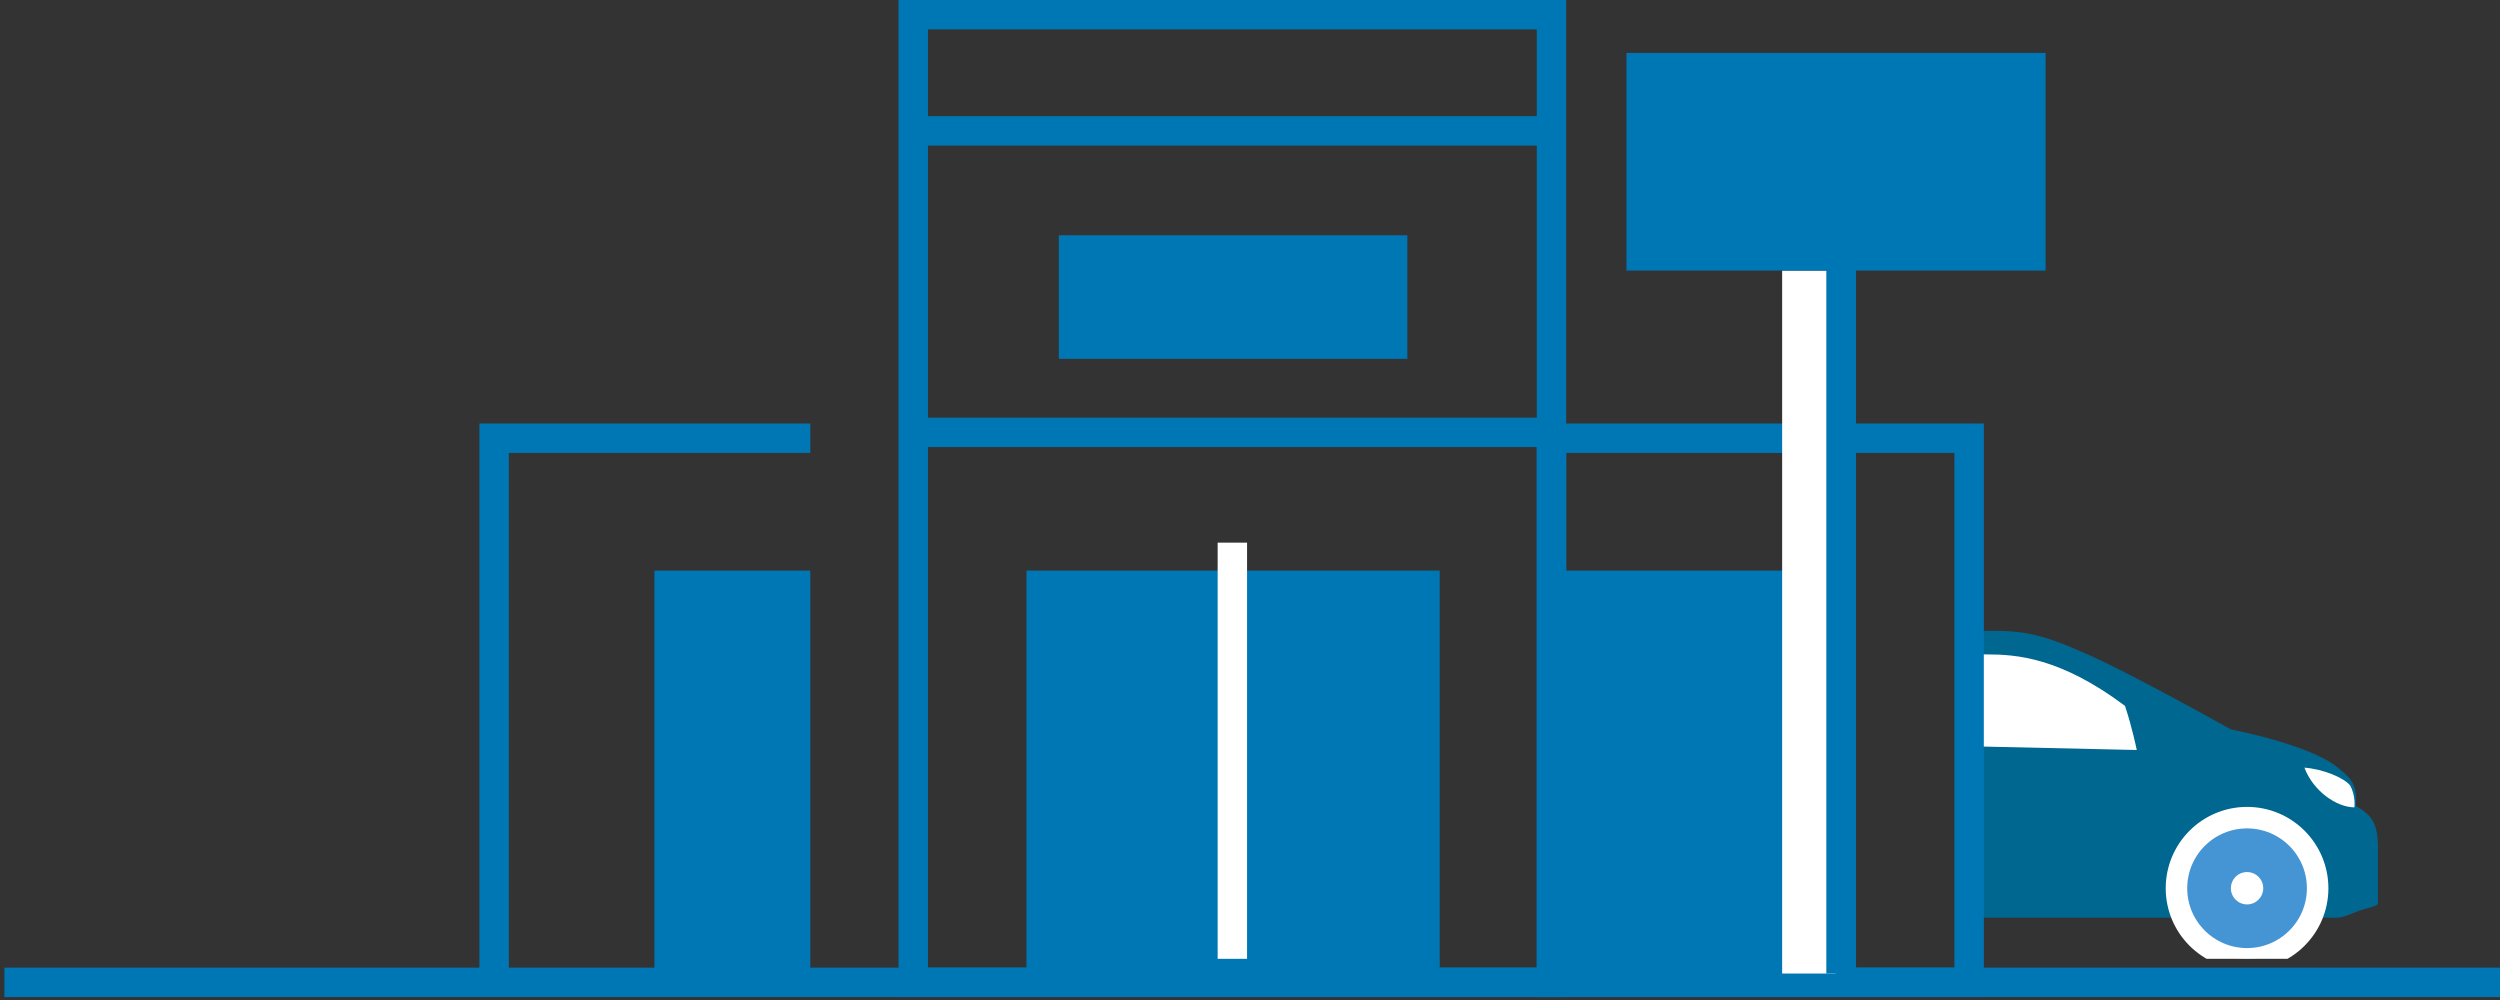 <?xml version="1.0" encoding="utf-8"?>
<!-- Generator: Adobe Illustrator 18.1.0, SVG Export Plug-In . SVG Version: 6.00 Build 0)  -->
<svg version="1.1" id="Layer_1" xmlns="http://www.w3.org/2000/svg" xmlns:xlink="http://www.w3.org/1999/xlink" x="0px" y="0px"
	 viewBox="0 0 170 68" enable-background="new 0 0 170 68" xml:space="preserve">
<rect x="0" y="0" width="170" height="68" fill="#333333" stroke="none"/>
<g>
	<defs>
		<rect id="SVGID_1_" x="134.6" y="33.9" width="27.1" height="31.3"/>
	</defs>
	<clipPath id="SVGID_2_">
		<use xlink:href="#SVGID_1_"  overflow="visible"/>
	</clipPath>
	<g clip-path="url(#SVGID_2_)">
		<path fill="#006790" d="M158.2,62.4h-37.4c0,0-12.6,0.6-14.1-2.2c-0.8-1.5-0.3-4.4-0.3-5.3c0-0.9,0.6-2,0.6-3.4
			c0-1.4,0.9-2.4,2.2-3.6c1.3-1.3,3-3.5,6.6-4c4.4-0.5,6.9-1,14.5-1c5.9,0,3.7,0,5.3,0c1.6,0,3,0.1,5.9,1.4
			c2.9,1.2,10.2,5.3,10.2,5.3s5.8,1.1,7.5,2.8c0.8,0.6,1.1,1.2,1,2.4c1,0.6,1.5,1.1,1.5,2.8c0,1.7,0,3,0,3.5c0,0.5,0.2,0.4-1.2,0.8
			C159,62.5,159.2,62.4,158.2,62.4z"/>
		<path fill="#FFDC48" d="M156.9,49"/>
		<g>
			<circle fill="#4595d4" stroke="#FFFFFF" stroke-width="1.462" stroke-miterlimit="10" cx="115.1" cy="60.4" r="4.8"/>
			<circle fill="#FFFFFF" cx="115.1" cy="60.4" r="1.1"/>
		</g>
		<g>
			<circle fill="#4595d4" stroke="#FFFFFF" stroke-width="1.462" stroke-miterlimit="10" cx="152.8" cy="60.4" r="4.8"/>
			<circle fill="#FFFFFF" cx="152.8" cy="60.4" r="1.1"/>
		</g>
		<path fill="#FFFFFF" d="M145.3,51c0,0-22.2-0.5-23.1-0.5c-0.8,0-3.1-1.4-4.5-1.4c-1.4,0-6-0.3-6-0.3s0.7-0.9,1.3-1.4
			c0.8-0.8,1.4-1,1.4-1s2.5-0.2,3.4-0.2c0.9,0,4.3-1.7,9-1.7c4.7,0,6.3,0,8.3,0c2,0,5,0.2,9.4,3.5C145,49.5,145.3,51,145.3,51z"/>
		<path fill="#006790" d="M131.1,44.1c0,0.1,0.9,7.3,0.9,7.3l-1.4,0.7h-0.8l-0.8-8H131.1z"/>
		<polygon fill="#006790" points="121.8,44.4 121,51.4 119.9,50.5 120.5,44.8 		"/>
		<path fill="#FFFFFF" d="M160.1,54.9c-1.2,0-2.8-1.1-3.4-2.7c1.3,0.1,2.7,0.7,3.1,1.2C160.2,54.1,160.1,54.9,160.1,54.9z"/>
	</g>
</g>
<g>
	<line fill="none" stroke="#0077b5" stroke-width="2" stroke-miterlimit="10" x1="0.3" y1="66.8" x2="170.3" y2="66.8"/>
	<rect x="62.1" y="1" fill="none" stroke="#0077b5" stroke-width="2" stroke-miterlimit="10" width="43.4" height="65.8"/>
	<rect x="69.8" y="38.8" fill="#0077b5" width="28.1" height="28"/>
	<rect x="105.3" y="38.8" fill="#0077b5" width="17.9" height="28"/>
	<rect x="44.5" y="38.8" fill="#0077b5" width="10.6" height="28"/>
	<line fill="none" stroke="#0077b5" stroke-width="2" stroke-miterlimit="10" x1="62.1" y1="29.4" x2="105.6" y2="29.4"/>
	<polyline fill="none" stroke="#0077b5" stroke-width="2" stroke-miterlimit="10" points="33.6,66.8 33.6,29.8 55.1,29.8 	"/>
	<rect x="105.5" y="29.8" fill="none" stroke="#0077b5" stroke-width="2" stroke-miterlimit="10" width="28.4" height="37"/>
	<rect x="72" y="16" fill="#0077b5" width="23.7" height="8.4"/>
	<line fill="none" stroke="#0077b5" stroke-width="2" stroke-miterlimit="10" x1="62.1" y1="8.9" x2="105.6" y2="8.9"/>
	<g>
		<line fill="none" stroke="#FFFFFF" stroke-width="3.628" stroke-miterlimit="10" x1="123" y1="18.4" x2="123" y2="66.2"/>
		<line fill="none" stroke="#0077b5" stroke-width="2.02" stroke-miterlimit="10" x1="125.2" y1="17.8" x2="125.2" y2="66.2"/>
	</g>
	<rect x="110.6" y="3.6" fill="#0077b5" width="28.5" height="14.8"/>
</g>
<line fill="none" stroke="#FFFFFF" stroke-width="2" stroke-miterlimit="10" x1="83.8" y1="36.9" x2="83.8" y2="65.2"/>
</svg>
